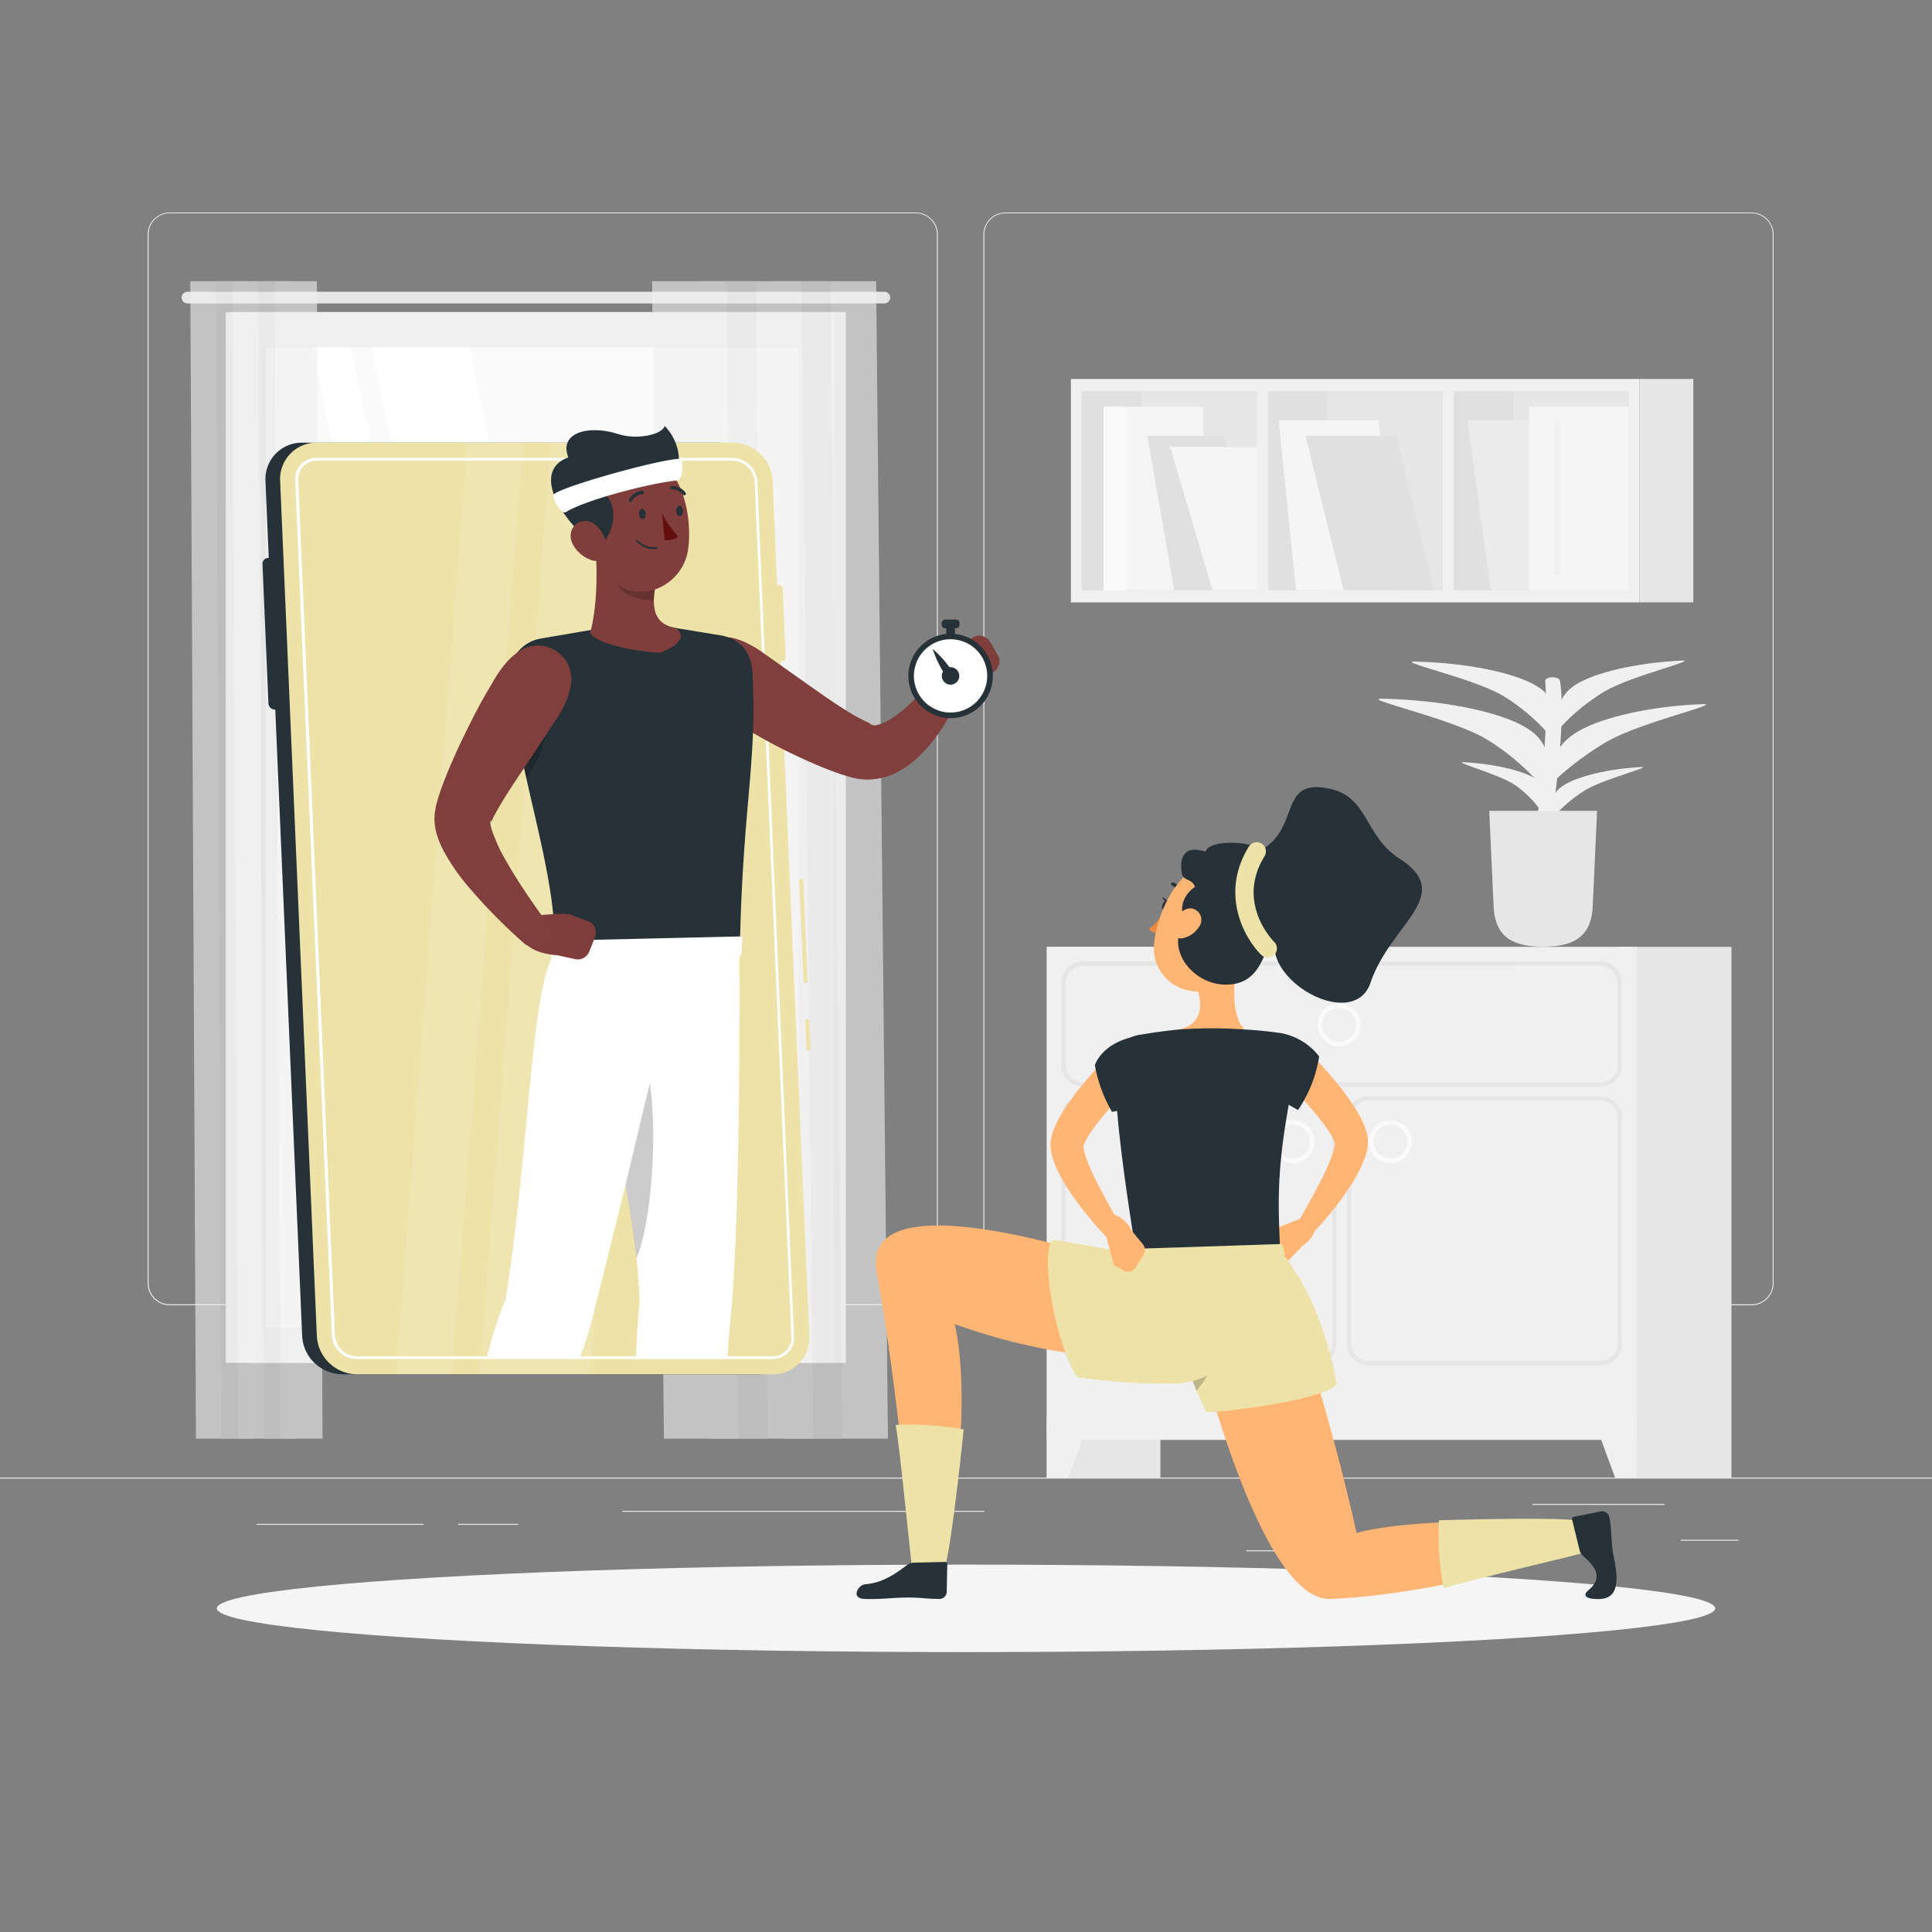 <svg xmlns="http://www.w3.org/2000/svg" viewBox="0 0 500 500"><rect x="0" y="0" width="500" height="500" fill="#808080" stroke="none"/><g id="freepik--background-complete--inject-12"><rect y="382.4" width="500" height="0.25" style="fill:#ebebeb"></rect><rect x="435" y="398.49" width="14.9" height="0.25" style="fill:#ebebeb"></rect><rect x="322.53" y="401.21" width="8.69" height="0.25" style="fill:#ebebeb"></rect><rect x="396.59" y="389.21" width="34.19" height="0.25" style="fill:#ebebeb"></rect><rect x="66.44" y="394.37" width="43.19" height="0.25" style="fill:#ebebeb"></rect><rect x="118.53" y="394.37" width="15.58" height="0.25" style="fill:#ebebeb"></rect><rect x="161.08" y="391.01" width="93.68" height="0.25" style="fill:#ebebeb"></rect><path d="M237,337.8H43.91a5.71,5.71,0,0,1-5.7-5.71V60.66A5.71,5.71,0,0,1,43.91,55H237a5.71,5.71,0,0,1,5.71,5.71V332.09A5.71,5.71,0,0,1,237,337.8ZM43.91,55.2a5.46,5.46,0,0,0-5.45,5.46V332.09a5.46,5.46,0,0,0,5.45,5.46H237a5.47,5.47,0,0,0,5.46-5.46V60.66A5.47,5.47,0,0,0,237,55.2Z" style="fill:#ebebeb"></path><path d="M453.31,337.8H260.21a5.72,5.72,0,0,1-5.71-5.71V60.66A5.72,5.72,0,0,1,260.21,55h193.1A5.71,5.71,0,0,1,459,60.66V332.09A5.71,5.71,0,0,1,453.31,337.8ZM260.21,55.2a5.47,5.47,0,0,0-5.46,5.46V332.09a5.47,5.47,0,0,0,5.46,5.46h193.1a5.47,5.47,0,0,0,5.46-5.46V60.66a5.47,5.47,0,0,0-5.46-5.46Z" style="fill:#ebebeb"></path><rect x="270.9" y="245.04" width="29.4" height="137.36" transform="translate(571.21 627.44) rotate(180)" style="fill:#e6e6e6"></rect><polygon points="276.49 382.4 270.9 382.4 270.9 366.51 282.34 366.51 276.49 382.4" style="fill:#f0f0f0"></polygon><rect x="418.69" y="245.04" width="29.4" height="137.36" transform="translate(866.79 627.44) rotate(180)" style="fill:#e6e6e6"></rect><rect x="270.9" y="245.04" width="152.66" height="127.61" transform="translate(694.47 617.69) rotate(180)" style="fill:#f0f0f0"></rect><path d="M414.12,281.24H280.35a5.71,5.71,0,0,1-5.7-5.7V254.49a5.71,5.71,0,0,1,5.7-5.7H414.12a5.71,5.71,0,0,1,5.7,5.7v21.05A5.71,5.71,0,0,1,414.12,281.24ZM280.35,250a4.53,4.53,0,0,0-4.53,4.53v21.05a4.53,4.53,0,0,0,4.53,4.53H414.12a4.53,4.53,0,0,0,4.53-4.53V254.49a4.53,4.53,0,0,0-4.53-4.53Z" style="fill:#e6e6e6"></path><path d="M340.24,353.38H280.35a5.71,5.71,0,0,1-5.7-5.7V289.36a5.7,5.7,0,0,1,5.7-5.7h59.89a5.7,5.7,0,0,1,5.7,5.7v58.32A5.7,5.7,0,0,1,340.24,353.38Zm-59.89-68.55a4.53,4.53,0,0,0-4.53,4.53v58.32a4.53,4.53,0,0,0,4.53,4.53h59.89a4.54,4.54,0,0,0,4.54-4.53V289.36a4.54,4.54,0,0,0-4.54-4.53Z" style="fill:#e6e6e6"></path><path d="M414.12,353.38H354.23a5.71,5.71,0,0,1-5.71-5.7V289.36a5.71,5.71,0,0,1,5.71-5.7h59.89a5.7,5.7,0,0,1,5.7,5.7v58.32A5.71,5.71,0,0,1,414.12,353.38Zm-59.89-68.55a4.54,4.54,0,0,0-4.54,4.53v58.32a4.54,4.54,0,0,0,4.54,4.53h59.89a4.53,4.53,0,0,0,4.53-4.53V289.36a4.53,4.53,0,0,0-4.53-4.53Z" style="fill:#e6e6e6"></path><path d="M359.83,301a5.55,5.55,0,1,1,5.55-5.54A5.55,5.55,0,0,1,359.83,301Zm0-9.92a4.38,4.38,0,1,0,4.38,4.38A4.38,4.38,0,0,0,359.83,291.08Z" style="fill:#fafafa"></path><path d="M334.64,301a5.55,5.55,0,1,1,5.55-5.54A5.55,5.55,0,0,1,334.64,301Zm0-9.92a4.38,4.38,0,1,0,4.38,4.38A4.38,4.38,0,0,0,334.64,291.08Z" style="fill:#fafafa"></path><polygon points="417.98 382.4 423.57 382.4 423.57 366.51 412.13 366.51 417.98 382.4" style="fill:#f0f0f0"></polygon><path d="M346.58,270.79a5.55,5.55,0,1,1,5.55-5.55A5.56,5.56,0,0,1,346.58,270.79Zm0-9.93a4.38,4.38,0,1,0,4.38,4.38A4.39,4.39,0,0,0,346.58,260.86Z" style="fill:#fafafa"></path><rect x="277.14" y="98.07" width="147.16" height="57.82" transform="translate(701.44 253.97) rotate(180)" style="fill:#f0f0f0"></rect><rect x="324.97" y="56.2" width="51.51" height="141.56" transform="translate(477.71 -223.74) rotate(90)" style="fill:#e6e6e6"></rect><rect x="373.42" y="98.72" width="2.8" height="56.53" transform="translate(749.63 253.97) rotate(180)" style="fill:#f0f0f0"></rect><rect x="376.22" y="101.23" width="15.5" height="51.51" style="fill:#e0e0e0"></rect><rect x="328.14" y="101.23" width="15.5" height="51.51" style="fill:#e0e0e0"></rect><rect x="279.94" y="101.23" width="15.5" height="51.51" style="fill:#e0e0e0"></rect><rect x="325.33" y="98.72" width="2.8" height="56.53" transform="translate(653.46 253.97) rotate(180)" style="fill:#f0f0f0"></rect><rect x="424.3" y="98.07" width="13.93" height="57.82" style="fill:#e6e6e6"></rect><polygon points="385.83 152.74 411.63 152.74 405.57 108.81 379.77 108.81 385.83 152.74" style="fill:#ebebeb"></polygon><polygon points="335.39 152.74 361.2 152.74 356.72 108.81 330.92 108.81 335.39 152.74" style="fill:#f5f5f5"></polygon><polygon points="347.73 152.74 371.2 152.74 361.32 112.78 337.85 112.78 347.73 152.74" style="fill:#e0e0e0"></polygon><rect x="395.7" y="105.27" width="25.8" height="47.47" transform="translate(817.2 258.01) rotate(180)" style="fill:#f5f5f5"></rect><rect x="285.6" y="105.27" width="25.8" height="47.47" transform="translate(597.01 258.01) rotate(180)" style="fill:#f5f5f5"></rect><polygon points="303.87 152.74 323.87 152.74 316.92 112.78 296.92 112.78 303.87 152.74" style="fill:#e0e0e0"></polygon><polygon points="313.82 152.74 325.33 152.74 325.33 115.69 302.83 115.69 313.82 152.74" style="fill:#f5f5f5"></polygon><rect x="285.6" y="105.27" width="5.88" height="47.47" transform="translate(577.08 258.01) rotate(180)" style="fill:#fafafa"></rect><path d="M403.13,149.19h0a.78.78,0,0,0,.78-.78V109.59a.78.78,0,0,0-.78-.78h0a.77.77,0,0,0-.77.78v38.82A.77.77,0,0,0,403.13,149.19Z" style="fill:#f0f0f0"></path><path d="M400.52,217.41c2.73-13.06,4.63-34.26,3.16-41.34-.05-.25-.34-.47-.77-.62h0c-1.27-.43-3.06,0-3,.73.26,3.52.56,12.29-1.06,27.44-.81,7.54-2,12.7-1.17,13.79Z" style="fill:#f0f0f0"></path><path d="M408.35,189.32c6.24-3.71,19.13-6.64,32.36-7.09,5.19-.17-15.66,4.61-24.25,9.38-6.66,3.71-14.12,9.81-16.61,13.14C401.31,197.87,402.11,193,408.35,189.32Z" style="fill:#f0f0f0"></path><path d="M395.29,188.52c-6.46-4.15-21.36-7.34-37.48-7.7-6.33-.15,17.75,5.06,26.74,10.4,7,4.15,14.14,11,16.11,14.79C401.13,198.19,401.75,192.67,395.29,188.52Z" style="fill:#f0f0f0"></path><path d="M407.92,177.11c4.93-3.09,15.8-5.63,27.32-6.15,4.53-.21-13.05,3.93-19.87,7.92-5.3,3.1-10.93,8.16-12.63,10.91C403,184.17,403,180.2,407.92,177.11Z" style="fill:#f0f0f0"></path><path d="M398,177.74c-5.47-3.51-18.09-6.22-31.74-6.52-5.36-.12,15,4.29,22.64,8.81,5.91,3.51,12,9.33,13.65,12.52C402.94,185.93,403.46,181.26,398,177.74Z" style="fill:#f0f0f0"></path><path d="M404.61,203.27c3.56-2.33,11.55-4.3,20.1-4.76,3.35-.18-9.57,3-14.5,6-3.84,2.34-7.86,6.14-9,8.19C401.19,208.54,401.06,205.6,404.61,203.27Z" style="fill:#f0f0f0"></path><path d="M398.15,202c-3.09-2.32-10.74-4.27-19.26-4.74-3.35-.18,9,3,13.34,6,3.37,2.32,6.61,6.09,7.35,8.12C400.46,207.19,401.24,204.27,398.15,202Z" style="fill:#f0f0f0"></path><path d="M399.37,245h0c6.8,0,12.43-1.8,12.82-10.37l1.13-24.79h-27.9l1.13,24.79C386.94,243.24,392.56,245,399.37,245Z" style="fill:#e6e6e6"></path><rect x="64.98" y="80.77" width="153.92" height="271.93" transform="translate(283.87 433.47) rotate(180)" style="fill:#e6e6e6"></rect><path d="M48.48,75.51H228.86A1.54,1.54,0,0,1,230.39,77h0a1.54,1.54,0,0,1-1.53,1.53H48.48A1.54,1.54,0,0,1,47,77h0A1.54,1.54,0,0,1,48.48,75.51Z" style="fill:#e6e6e6"></path><rect x="58.45" y="80.77" width="157.4" height="271.93" transform="translate(274.29 433.47) rotate(180)" style="fill:#f0f0f0"></rect><rect x="10.32" y="147.18" width="253.64" height="139.11" transform="translate(353.88 79.59) rotate(90)" style="fill:#fafafa"></rect><polygon points="175.12 343.56 121.45 89.91 96.12 89.91 149.79 343.56 175.12 343.56" style="fill:#fff"></polygon><polygon points="144.34 343.56 90.68 89.91 80.8 89.91 134.47 343.56 144.34 343.56" style="fill:#fff"></polygon><rect x="-58.65" y="216.15" width="253.64" height="1.16" transform="translate(284.9 148.56) rotate(90)" style="fill:#e6e6e6"></rect><g style="opacity:0.6"><polygon points="210.47 372.32 229.8 372.32 226.74 72.78 207.41 72.78 210.47 372.32" style="fill:#f0f0f0"></polygon><polygon points="202.95 372.32 218 372.32 214.94 72.78 199.88 72.78 202.95 372.32" style="fill:#e6e6e6"></polygon><polygon points="191.15 372.32 210.47 372.32 207.41 72.78 188.08 72.78 191.15 372.32" style="fill:#f0f0f0"></polygon><polygon points="183.62 372.32 198.68 372.32 195.61 72.78 180.55 72.78 183.62 372.32" style="fill:#e6e6e6"></polygon><polygon points="171.82 372.32 191.15 372.32 188.08 72.78 168.75 72.78 171.82 372.32" style="fill:#f0f0f0"></polygon></g><g style="opacity:0.6"><polygon points="61.63 372.32 50.71 372.32 49.25 72.78 60.17 72.78 61.63 372.32" style="fill:#f0f0f0"></polygon><polygon points="65.89 372.32 57.38 372.32 55.91 72.78 64.42 72.78 65.89 372.32" style="fill:#e6e6e6"></polygon><polygon points="72.56 372.32 61.63 372.32 60.17 72.78 71.09 72.78 72.56 372.32" style="fill:#f0f0f0"></polygon><polygon points="76.81 372.32 68.3 372.32 66.84 72.78 75.34 72.78 76.81 372.32" style="fill:#e6e6e6"></polygon><polygon points="83.48 372.32 72.56 372.32 71.09 72.78 82.01 72.78 83.48 372.32" style="fill:#f0f0f0"></polygon></g></g><g id="freepik--Shadow--inject-12"><ellipse id="freepik--path--inject-12" cx="250" cy="416.24" rx="193.89" ry="11.32" style="fill:#f5f5f5"></ellipse></g><g id="freepik--character-1--inject-12"><path d="M202.57,171.08H193.8a.85.85,0,0,1-.84-.8l-.77-18a.77.77,0,0,1,.77-.81h8.76a.85.85,0,0,1,.84.81l.78,18A.76.76,0,0,1,202.57,171.08Z" style="fill:#EDE2A8"></path><path d="M196.21,355.65H88.51a10.45,10.45,0,0,1-10.31-9.88L68.7,124.45a9.42,9.42,0,0,1,9.46-9.89h107.7a10.46,10.46,0,0,1,10.31,9.89l9.5,221.32A9.42,9.42,0,0,1,196.21,355.65Z" style="fill:#263238"></path><path d="M88.68,183.64H71.15A1.71,1.71,0,0,1,69.47,182l-1.54-36a1.53,1.53,0,0,1,1.54-1.61H87A1.7,1.7,0,0,1,88.67,146l1.55,36A1.54,1.54,0,0,1,88.68,183.64Z" style="fill:#263238"></path><rect x="208.57" y="263.82" width="1" height="8.02" transform="translate(-11.29 9.21) rotate(-2.46)" style="fill:#EDE2A8"></rect><rect x="207.42" y="227.47" width="1" height="26.87" transform="translate(-10.14 9.14) rotate(-2.46)" style="fill:#EDE2A8"></rect><path d="M200,355.65H92.26A10.45,10.45,0,0,1,82,345.77l-9.5-221.32a9.42,9.42,0,0,1,9.46-9.89h107.7a10.44,10.44,0,0,1,10.3,9.89l9.5,221.32A9.41,9.41,0,0,1,200,355.65Z" style="fill:#EDE2A8"></path><path d="M200,351.72H92.26a6.53,6.53,0,0,1-6.38-6.12l-9.5-221.32a5.48,5.48,0,0,1,5.53-5.78h107.7a6.54,6.54,0,0,1,6.38,6.12l9.5,221.32a5.49,5.49,0,0,1-5.53,5.78Zm-118-232.51a4.77,4.77,0,0,0-4.82,5l9.5,221.32A5.8,5.8,0,0,0,92.26,351H200a4.76,4.76,0,0,0,4.81-5l-9.5-221.32a5.8,5.8,0,0,0-5.66-5.44Z" style="fill:#fff"></path><polygon points="124.12 355.65 142.49 114.56 171.08 114.56 152.71 355.65 124.12 355.65" style="fill:#fff;opacity:0.1"></polygon><polygon points="102.52 355.65 120.89 114.56 135.37 114.56 117.01 355.65 102.52 355.65" style="fill:#fff;opacity:0.1"></polygon><path d="M189.2,165a17,17,0,0,1,4.43,1.6,28.39,28.39,0,0,1,3.93,2.39l7.48,5.31c5,3.5,9.9,7.11,14.81,10.1,1.23.75,2.44,1.42,3.61,2,.57.3,1.21.58,1.63.8a1.68,1.68,0,0,0,.33.32,2.37,2.37,0,0,0,1.7.08,10.54,10.54,0,0,0,2.89-1.21c4.22-2.46,8.58-7.09,12.06-11.6l.16-.21a4,4,0,0,1,6.8,4c-.72,1.68-1.41,3.12-2.19,4.64s-1.61,3-2.54,4.42a41,41,0,0,1-6.8,8.42,24.27,24.27,0,0,1-5.14,3.68,16.88,16.88,0,0,1-7.44,2,15.61,15.61,0,0,1-4.29-.48c-1.07-.29-1.9-.54-2.79-.83-1.74-.58-3.39-1.2-5-1.85a146,146,0,0,1-17.76-8.78c-2.8-1.62-5.53-3.32-8.24-5.07a27.71,27.71,0,0,1-3.83-3A18.64,18.64,0,0,1,179.8,178a8.62,8.62,0,0,1,8.88-13Z" style="fill:#803e3c"></path><path d="M241.61,175.73l3.93-5.86a10.11,10.11,0,0,1,3.13-3l3.09-1.89a3.21,3.21,0,0,1,4.45,1.11l2,3.41a3.22,3.22,0,0,1-.72,4.1l-3.58,3s-5.52,6.41-9.4,4Z" style="fill:#7f3e3b"></path><circle cx="246.01" cy="174.93" r="10.94" transform="translate(-48.21 107.46) rotate(-22.5)" style="fill:#263238"></circle><rect x="244.89" y="161.9" width="2.25" height="4.61" style="fill:#263238"></rect><rect x="244.89" y="159.15" width="2.25" height="4.61" rx="0.84" transform="translate(407.47 -84.55) rotate(90)" style="fill:#263238"></rect><circle cx="246.01" cy="174.93" r="9.49" transform="translate(19.24 374.17) rotate(-76.72)" style="fill:#fff"></circle><path d="M247.89,173.68a2.26,2.26,0,1,1-3.13-.64A2.26,2.26,0,0,1,247.89,173.68Z" style="fill:#263238"></path><path d="M241.37,167.94a27.46,27.46,0,0,0,3.17,6.6l1.68-1.12A26.82,26.82,0,0,0,241.37,167.94Z" style="fill:#263238"></path><path d="M139.93,165.26l25.23-4.33,21.45,3.52c4.5.74,7.83,4,8.13,9.58,1.25,23.77-2.61,34.72-3.28,72.27-1.57,0-48,.79-48,.79,1.14-20.39-9.36-45.93-11.58-71.42A9.71,9.71,0,0,1,139.93,165.26Z" style="fill:#263238"></path><path d="M154.05,140c.47,6.56.71,15.18-1.09,23-1.7,2.25,8,5.44,17.84,5.94,6.61-2.63,6-4.94,4.08-6.44-7.54-1.23-5.77-8.58-4.65-13.87Z" style="fill:#7f3e3b"></path><path d="M169.52,148.28l.71.38a35,35,0,0,0-1,6.7c-3.41,0-6.95-1-8.81-3.09a15.86,15.86,0,0,1-3.11-4.87Z" style="opacity:0.2"></path><path d="M136.89,173.92c1.91.82,5.17,6.06,4.86,11.63a28.66,28.66,0,0,1-5.5,15.87c-1.53-6.89-2.94-13.9-3.82-20.95Z" style="opacity:0.2"></path><path d="M151.68,132c1.44,9,1.83,14.3,6.84,18.45,7.55,6.23,18.3.9,19.57-8.34,1.14-8.33-1.41-21.6-10.6-24.24A12.52,12.52,0,0,0,151.68,132Z" style="fill:#7f3e3b"></path><path d="M154.42,141.61c4.25-1.9,6.61-11.28,1-14.62,3.61-.33,10-2.68,10.14-4.46,4.8,1.6,8.76,2.09,9.64-.56,1.44-4.35-.48-9-3.19-11.73-.64,2.31-7.32,3.63-11.92,2.12-7.7-2.52-15.57-.41-13,6C137.85,121.69,144.18,133.77,154.42,141.61Z" style="fill:#263238"></path><path d="M175.42,124.32c-6.79.64-23.56,4.91-28.94,8.19a.71.71,0,0,1-.77,0,6.79,6.79,0,0,1-2.53-4.36c0-1.56,26.53-9.12,32.5-9.4a.69.69,0,0,1,.7.46,7.78,7.78,0,0,1-.37,4.67A.7.7,0,0,1,175.42,124.32Z" style="fill:#fff"></path><path d="M148.13,140.63a8.52,8.52,0,0,0,5,4.34c2.87.95,4.47-1.59,3.81-4.38-.59-2.5-2.81-6-5.76-5.75S146.93,138.11,148.13,140.63Z" style="fill:#7f3e3b"></path><path d="M191.35,246.3s.5,66.79-2.25,94.46c-.33,3.29-.61,6.84-.85,10.6H164.6c.12-4.93.42-9.65.93-14.08-.4-14.87-3.39-29.69-6.22-42.83-5.16-23.88-4.45-47.53-4.45-47.53l20.13-.36Z" style="fill:#fff"></path><path d="M166.82,274.61c-1.89-5.2-5.93.08-9.74,7.28.58,4.09,1.32,8.32,2.23,12.56a299,299,0,0,1,5.42,31.2C169.36,314.68,170.58,285,166.82,274.61Z" style="opacity:0.2"></path><path d="M165.37,133.11c.07.73.52,1.28,1,1.23s.81-.69.74-1.42-.52-1.29-1-1.24S165.3,132.37,165.37,133.11Z" style="fill:#263238"></path><path d="M175,132.34c.07.73.52,1.29,1,1.24s.81-.69.74-1.43-.52-1.29-1-1.24S174.89,131.6,175,132.34Z" style="fill:#263238"></path><path d="M171.34,132.85a26.19,26.19,0,0,0,4.13,5.92c-1.18,1.35-3.45,1-3.45,1Z" style="fill:#630f0f"></path><path d="M169.11,142.1a6,6,0,0,1-4.39-2,.22.22,0,0,1,0-.31.23.23,0,0,1,.31,0,5.77,5.77,0,0,0,5,1.77.22.22,0,0,1,.24.19.22.22,0,0,1-.2.24A6.27,6.27,0,0,1,169.11,142.1Z" style="fill:#263238"></path><path d="M163.21,129.8a.42.42,0,0,1-.21-.06.42.42,0,0,1-.14-.59A4.31,4.31,0,0,1,166.2,127a.43.43,0,0,1,.45.41.44.44,0,0,1-.42.45h0a3.51,3.51,0,0,0-2.63,1.74A.44.44,0,0,1,163.21,129.8Z" style="fill:#263238"></path><path d="M177.09,128.19a.42.42,0,0,1-.37-.16,3.39,3.39,0,0,0-2.81-1.38.44.44,0,0,1-.47-.4.45.45,0,0,1,.4-.47,4.31,4.31,0,0,1,3.56,1.71.44.44,0,0,1-.07.61A.54.54,0,0,1,177.09,128.19Z" style="fill:#263238"></path><path d="M177.11,246.56s-6.5,23-12.32,47.89c-3.89,16.6-8.21,33.71-11,44.69a86.44,86.44,0,0,1-3.74,12.22H126a99.43,99.43,0,0,1,4.9-15.23c6.35-41.2,6.52-80.37,12.62-89.57Z" style="fill:#fff"></path><path d="M191.57,242.35l-48.36,1.11a.54.54,0,0,0-.53.55v3.16a.54.54,0,0,0,.55.55l48.11-.31a.55.55,0,0,0,.54-.51l.24-4A.54.54,0,0,0,191.57,242.35Z" style="fill:#fff"></path><path d="M137.41,237l7-.52a10.22,10.22,0,0,1,4.31.61l3.39,1.26a3.21,3.21,0,0,1,1.86,4.2l-1.45,3.68a3.21,3.21,0,0,1-3.67,2l-4.54-1s-8.45-.39-9-4.92Z" style="fill:#7f3e3b"></path><path d="M147.8,177.2a23.18,23.18,0,0,1-4,9.14l-5.4,8.24-5.4,8.13c-1.76,2.68-3.5,5.42-4.85,7.94-.33.62-.63,1.21-.88,1.72l-.15.34-.07.15,0,.08s0-.05,0-.07c0-.32,0-.44-.06-.49s-.14.24-.09.67a10.35,10.35,0,0,0,.34,1.58,41.06,41.06,0,0,0,3.64,8c1.54,2.74,3.26,5.49,5.07,8.19s3.72,5.44,5.65,8l0,.08a4,4,0,0,1-5.81,5.36,140.47,140.47,0,0,1-14.67-14.89,54.44,54.44,0,0,1-6.43-9.38,24.46,24.46,0,0,1-1.35-3.14,15.83,15.83,0,0,1-.88-4.27,12.21,12.21,0,0,1,.2-3l.08-.38,0-.22.11-.45c.07-.29.14-.62.22-.86.29-1.08.61-2,.92-3,1.29-3.63,2.66-6.83,4.09-10s3-6.27,4.53-9.32,3.25-6,5-8.94a29.93,29.93,0,0,1,2.85-4.24,18.11,18.11,0,0,1,3.86-3.62,8.69,8.69,0,0,1,13.44,8.56Z" style="fill:#803e3c"></path></g><g id="freepik--character-2--inject-12"><path d="M336.23,269.78A114.93,114.93,0,0,1,345.75,280c1.47,1.83,2.93,3.71,4.27,5.76.68,1,1.33,2.1,2,3.27a19.07,19.07,0,0,1,1.64,4A9.84,9.84,0,0,1,354,296a12.91,12.91,0,0,1-.44,2.56,22.74,22.74,0,0,1-1.47,3.78,49.16,49.16,0,0,1-3.71,6.24,84.47,84.47,0,0,1-8.83,10.74,2.34,2.34,0,0,1-3.71-2.79l0-.06c2.19-3.81,4.39-7.71,6.32-11.56a57.13,57.13,0,0,0,2.52-5.72,17.38,17.38,0,0,0,.72-2.58l.07-.52v-.26c0,.09-.05-.12-.15-.37a13.26,13.26,0,0,0-1.08-2.11c-.49-.8-1.05-1.62-1.66-2.44-1.22-1.63-2.57-3.28-4-4.89-2.82-3.22-5.89-6.45-8.9-9.48l-.06-.06a4.7,4.7,0,0,1,6.58-6.71Z" style="fill:#ffb573"></path><path d="M336.92,315.24l-9.23,3.64,9.42,3.53s3.76-2.29,3.45-6.1Z" style="fill:#ffb573"></path><path d="M327.71,324.6l3.49,1.64a2.37,2.37,0,0,0,2.71-.5l3.2-3.33-9.42-3.53-1.14,2.65A2.37,2.37,0,0,0,327.71,324.6Z" style="fill:#ffb573"></path><path d="M320.41,247.35c-1.07,5.46-2.13,15.45,1.68,19.08,0,0-3.22,8.93-15.17,10.59-6.75-5.58-1.77-10.59-1.77-10.59,6.08-1.45,5.92-6,4.86-10.19Z" style="fill:#ffb573"></path><path d="M288.54,274.94c-.15,6.66.78,20.51,5.47,49.3h37.31c-.58-14.06-1.26-23.26,4.41-49.3a6.41,6.41,0,0,0-5.41-7.73c-2.41-.33-5.25-.63-8.23-.78a119.58,119.58,0,0,0-16.94,0c-3.65.34-7.55.93-10.52,1.43A7.32,7.32,0,0,0,288.54,274.94Z" style="fill:#263238"></path><path d="M302.52,234.65c-.25.69-.82,1.13-1.28,1s-.62-.87-.37-1.56.82-1.14,1.27-1S302.77,234,302.52,234.65Z" style="fill:#263238"></path><path d="M302.33,233.2l-1.5-1.08S301.22,233.73,302.33,233.2Z" style="fill:#263238"></path><path d="M301,236.44a19.63,19.63,0,0,1-3.62,4,3.17,3.17,0,0,0,2.46,1.07Z" style="fill:#ed893e"></path><path d="M303.14,228.93a.4.4,0,0,1,0-.32.43.43,0,0,1,.57-.21,4.31,4.31,0,0,1,2.49,3.1.43.43,0,0,1-.86.12,3.41,3.41,0,0,0-2-2.43A.43.43,0,0,1,303.14,228.93Z" style="fill:#263238"></path><path d="M326.89,240.38c-3.59,8.38-4.92,12-10.82,14.86-8.88,4.3-18.39-1.94-17.38-11.22.9-8.36,6.61-20.67,16.22-21.09A12.44,12.44,0,0,1,326.89,240.38Z" style="fill:#ffb573"></path><path d="M306.72,238.52c-2.05-4.17.22-7.41,2.52-9-.74-2.23-3.08-1.49-3.39-3.5s-.86-7.84,6.14-5.62c1.06-3.28,11.87-2.69,14.52-.49,10.2-5.86,4.17-18.91,17.91-15.72,9.75,2.27,8.82,12.29,17.62,17.91,14.93,9.54-2.2,16.91-7.34,32.19-3.92,11.65-24.08,1.61-24.87-8.86-3.13-2.83-1.9,9.73-12.94,9.39C308.31,254.57,301.45,245.2,306.72,238.52Z" style="fill:#263238"></path><path d="M328.07,247.81a2.36,2.36,0,0,1-1.67-.69c-4.4-4.36-10.74-15.82-3.21-28a2.38,2.38,0,1,1,4.05,2.5c-7.38,12,2.11,21.73,2.52,22.14a2.38,2.38,0,0,1,0,3.37A2.42,2.42,0,0,1,328.07,247.81Z" style="fill:#EDE2A8"></path><path d="M297.33,329.39s-75.72-27.53-70.44,0c5.2,27.14,9.6,76.56,9.6,76.56l7.62-.49s8.27-38.18,3-62.77c31.31,11.32,56,8.81,56,8.81Z" style="fill:#ffb573"></path><path d="M236.16,406.79c-1.06-8.59-3.18-31.16-4.35-38a77.17,77.17,0,0,1,17.59,1.16s-3,29.41-4.87,35.76A38.75,38.75,0,0,1,236.16,406.79Z" style="fill:#EDE2A8"></path><path d="M236.4,404.42l8.13-.19a.57.57,0,0,1,.62.61l-.14,7.28a1.93,1.93,0,0,1-1.8,1.69c-3.64,0-5-.47-9.62-.35-2.84.08-5.88.46-9.74.35s-1.72-3.64,0-3.79c4.79-.43,7.81-2.7,10.92-5A3,3,0,0,1,236.4,404.42Z" style="fill:#263238"></path><path d="M307.05,336.54s17.34,78,37.25,77.27c28-1,66.64-12.9,66.64-12.9l-1.21-6.58s-40.22-2.51-58.65,2.39c-6.68-30.09-16.69-60.18-16.69-60.18Z" style="fill:#ffb573"></path><path d="M410.7,401.67c-8.36,2.19-30.45,7.29-37.12,9.36a77.06,77.06,0,0,1-1.18-17.58s29.54-.92,36.09.07A38,38,0,0,1,410.7,401.67Z" style="fill:#EDE2A8"></path><path d="M408.79,401.17l-1.93-7.89a.58.58,0,0,1,.47-.75l7.13-1.41a1.91,1.91,0,0,1,2,1.39c.81,3.55.31,6.35,1.26,10.86,1.72,8.19-.24,10.45-4.11,10.46s-3.79-1.23-2.49-2.32c4-3.37,1.48-6.3-1.42-8.84A3,3,0,0,1,408.79,401.17Z" style="fill:#263238"></path><path d="M310.32,239.85a6.65,6.65,0,0,1-4.15,2.94c-2.29.5-3.29-1.58-2.55-3.66.67-1.88,2.67-4.4,4.91-4A3,3,0,0,1,310.32,239.85Z" style="fill:#ffb573"></path><path d="M294.13,326.27,332,325.05a.54.54,0,0,0,.5-.69l-.57-2a.56.56,0,0,0-.54-.4L294,323.18a.55.55,0,0,0-.53.56l.07,2A.54.54,0,0,0,294.13,326.27Z" style="fill:#EDE2A8"></path><path d="M299.59,324.34s4.91,25.78,12.61,41.18c7.83-.34,32-3.68,33.78-7.44-3.93-20.62-11.72-30.91-14.68-34.42C314.13,323.92,299.59,324.34,299.59,324.34Z" style="fill:#EDE2A8"></path><path d="M307,352.76c.82,2.44,1.71,4.85,2.65,7.16A26,26,0,0,0,315,349.7Z" style="opacity:0.2"></path><path d="M303.64,358.07a165.16,165.16,0,0,1-24.85-1.61c-6.12-9.54-9.69-33.28-6.23-35.61,9.33,1.43,18.55,3.39,22.24,3.84,23.27-2.91,28.92,5.33,28.75,14.29C323.34,349.64,314.31,358,303.64,358.07Z" style="fill:#EDE2A8"></path><path d="M331,267.29a16.17,16.17,0,0,1,10.4,6.12,33.85,33.85,0,0,1-5.47,13.85c-8.95-4.73-11.27-9.64-9.12-16.05C327.62,268.63,331,267.29,331,267.29Z" style="fill:#263238"></path><path d="M296.18,277.24c-3,3-6.08,6.26-8.89,9.48-1.42,1.61-2.77,3.26-4,4.89-.61.82-1.17,1.64-1.65,2.44a12.62,12.62,0,0,0-1.09,2.11c-.1.25-.14.46-.15.37a.06.06,0,0,0,0,0v.31l.07.51a17.38,17.38,0,0,0,.72,2.58,55.06,55.06,0,0,0,2.53,5.72c1.92,3.85,4.12,7.75,6.31,11.56l0,.06a2.34,2.34,0,0,1-3.72,2.79,86.2,86.2,0,0,1-8.83-10.74,49.12,49.12,0,0,1-3.7-6.24,22.73,22.73,0,0,1-1.48-3.78,12.3,12.3,0,0,1-.43-2.55,9.9,9.9,0,0,1,.36-2.95,19.07,19.07,0,0,1,1.64-4c.62-1.17,1.28-2.24,1.95-3.27a70.92,70.92,0,0,1,4.28-5.75,112.25,112.25,0,0,1,9.52-10.23,4.7,4.7,0,0,1,6.58,6.7Z" style="fill:#ffb573"></path><path d="M285.7,317.74l2.55,9.59,4.6-8.94s-1.85-4-5.66-4.14Z" style="fill:#ffb573"></path><path d="M293.93,328l2-3.27a2.36,2.36,0,0,0-.19-2.75l-2.93-3.56-4.6,8.94,2.5,1.44A2.35,2.35,0,0,0,293.93,328Z" style="fill:#ffb573"></path><path d="M294.94,268c-9.84,1.54-11.59,7.68-11.59,7.68a37,37,0,0,0,4.44,12.07c11.87-2,13.5-9.42,11.35-15.83C298.27,269.32,294.94,268,294.94,268Z" style="fill:#263238"></path></g></svg>